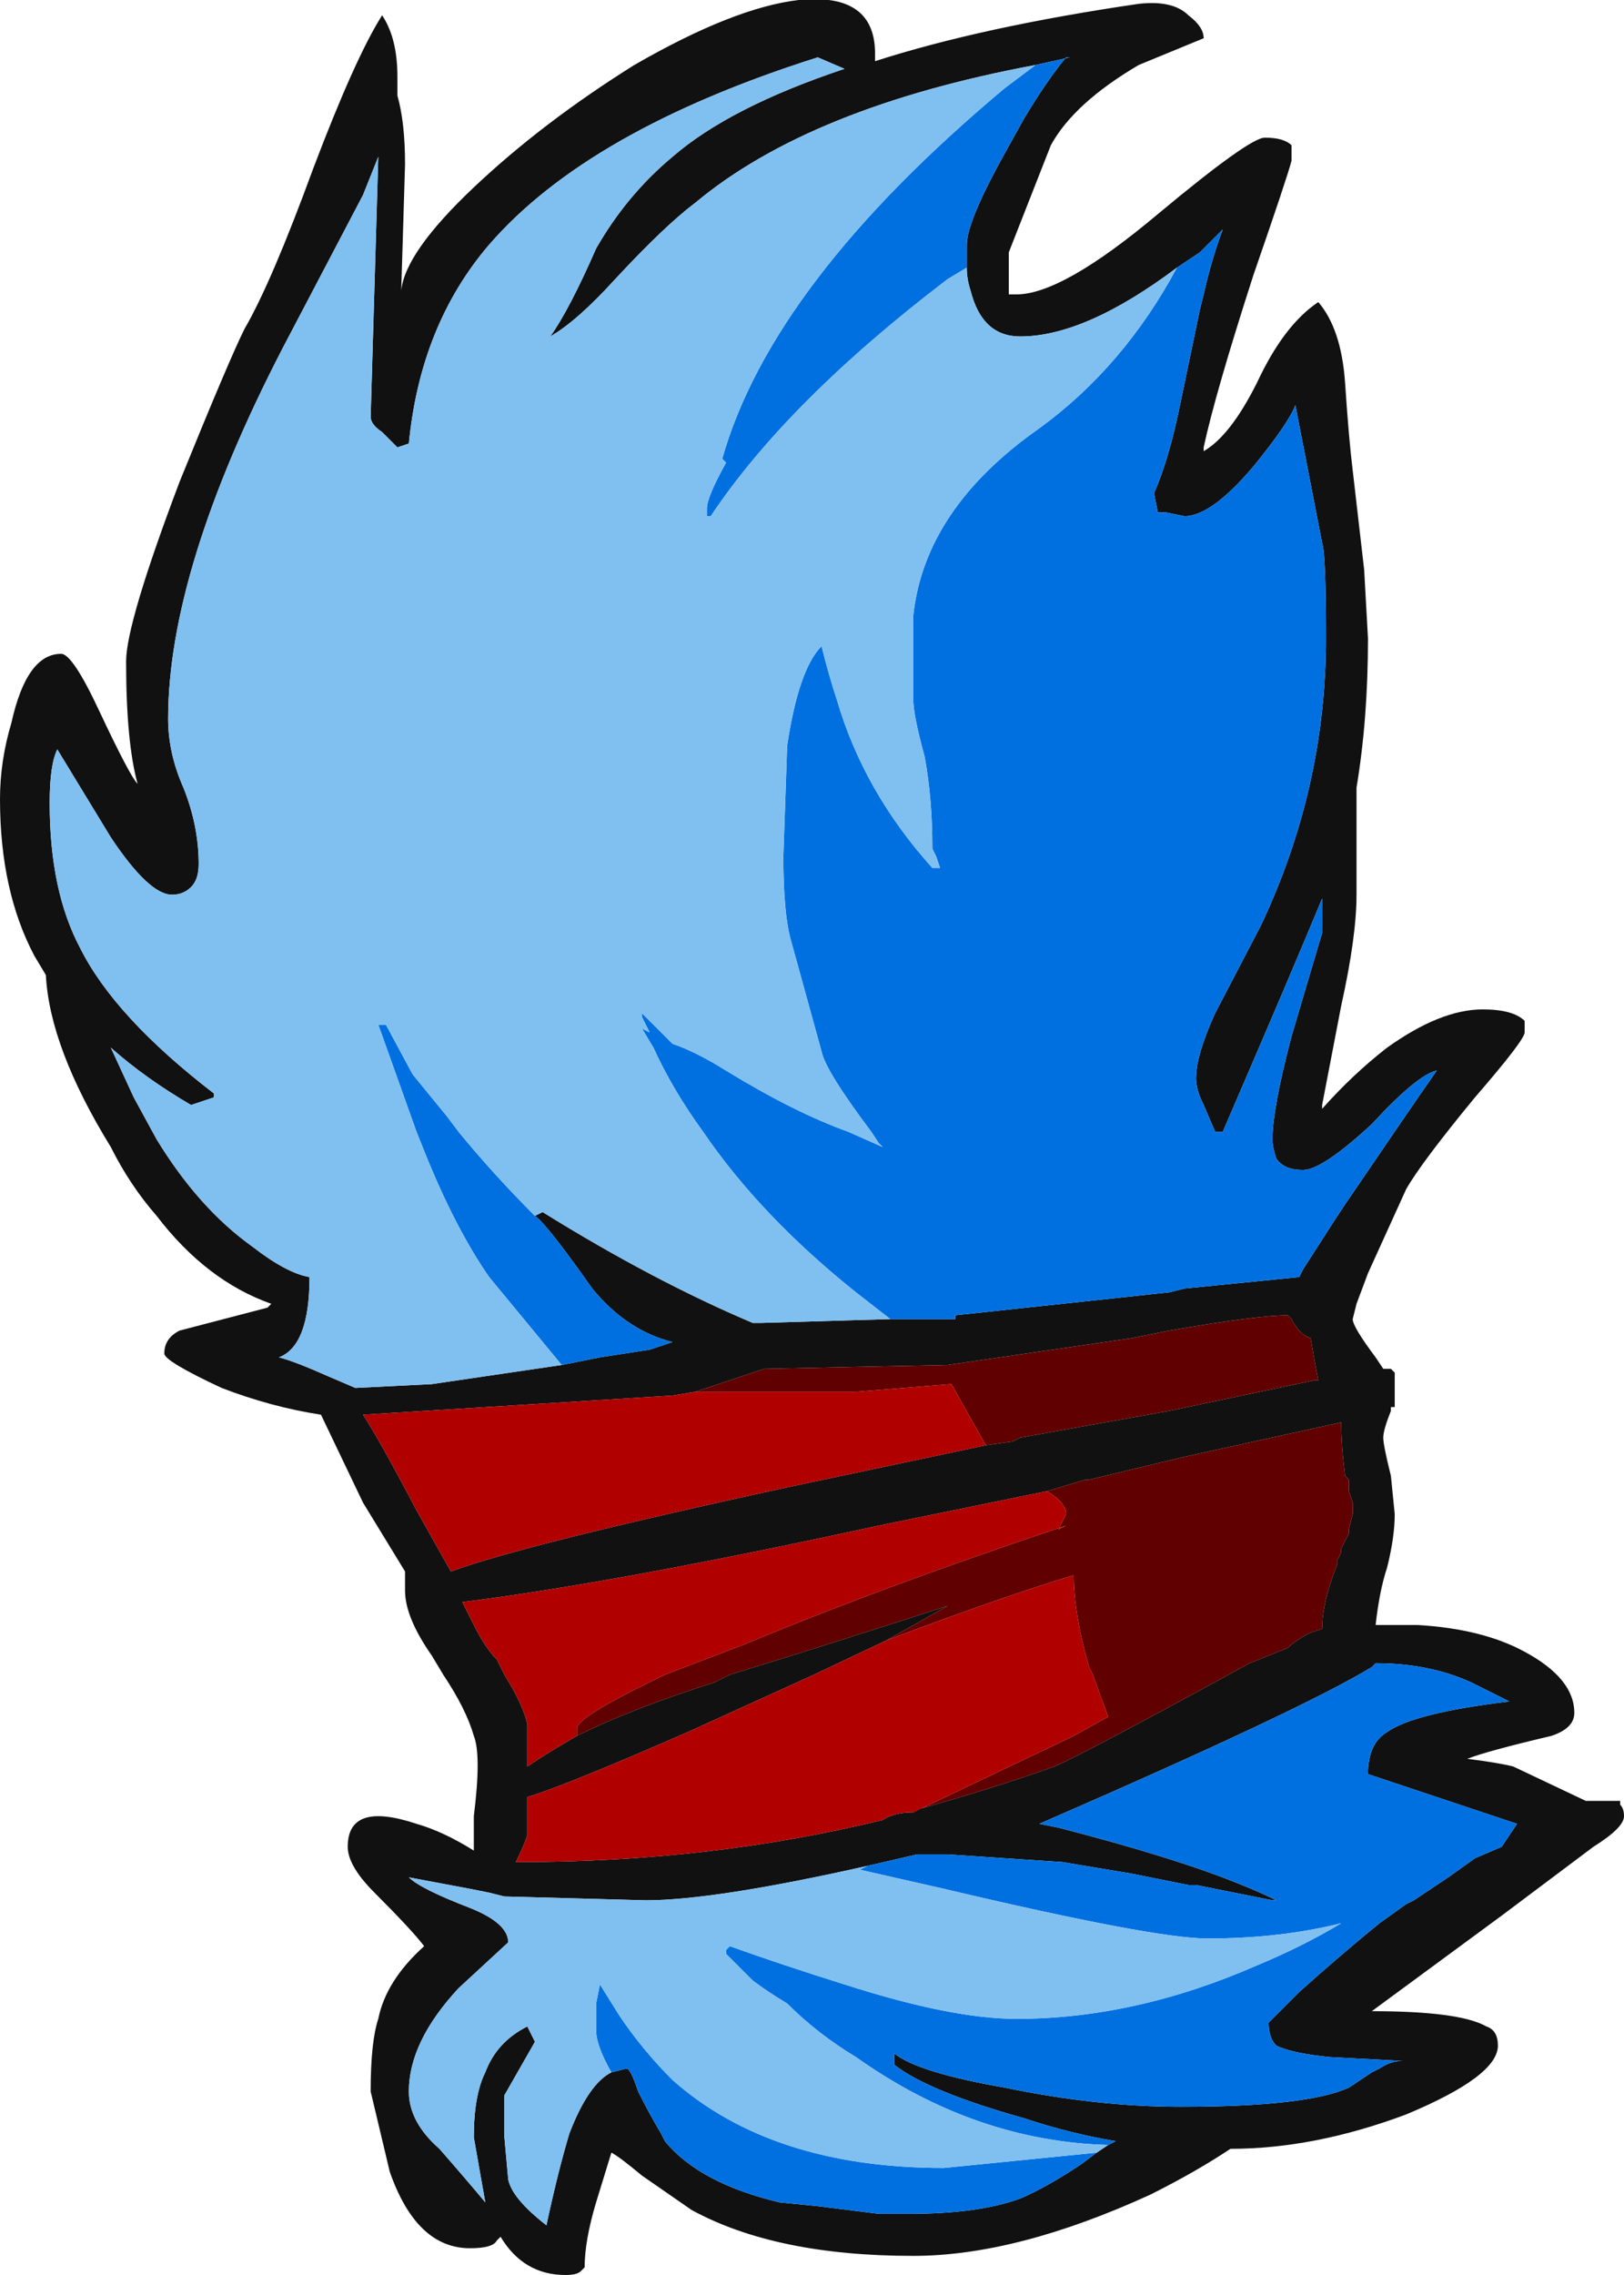 <?xml version="1.0" encoding="UTF-8" standalone="no"?>
<svg xmlns:ffdec="https://www.free-decompiler.com/flash" xmlns:xlink="http://www.w3.org/1999/xlink" ffdec:objectType="frame" height="208.25px" width="148.75px" xmlns="http://www.w3.org/2000/svg">
  <g transform="matrix(1.0, 0.0, 0.0, 1.0, 66.5, 106.05)">
    <use ffdec:characterId="666" height="29.75" transform="matrix(7.0, 0.0, 0.0, 7.0, -66.5, -106.05)" width="21.25" xlink:href="#shape0"/>
  </g>
  <defs>
    <g id="shape0" transform="matrix(1.0, 0.0, 0.0, 1.0, 9.5, 15.15)">
      <path d="M3.15 -11.65 L3.15 -11.95 Q3.15 -12.25 3.65 -13.15 L3.9 -13.6 Q4.2 -14.1 4.45 -14.4 L4.5 -14.4 4.05 -14.3 Q1.1 -13.75 -0.4 -12.5 -0.8 -12.2 -1.45 -11.5 -1.95 -10.95 -2.3 -10.75 -2.05 -11.1 -1.7 -11.9 -1.3 -12.6 -0.7 -13.1 0.05 -13.75 1.55 -14.25 L1.2 -14.4 Q-1.8 -13.45 -3.1 -11.95 -4.0 -10.9 -4.15 -9.35 L-4.3 -9.3 -4.5 -9.5 Q-4.65 -9.6 -4.65 -9.7 L-4.55 -13.1 -4.75 -12.6 -5.8 -10.6 Q-7.3 -7.7 -7.3 -5.75 -7.3 -5.3 -7.1 -4.85 -6.9 -4.35 -6.9 -3.85 -6.9 -3.65 -7.0 -3.55 -7.1 -3.45 -7.25 -3.45 -7.55 -3.45 -8.05 -4.2 L-8.75 -5.35 Q-8.85 -5.15 -8.85 -4.65 -8.85 -3.5 -8.45 -2.75 -8.0 -1.85 -6.7 -0.85 L-6.7 -0.8 -7.0 -0.7 Q-7.6 -1.05 -8.05 -1.45 L-7.75 -0.8 -7.45 -0.25 Q-6.9 0.65 -6.2 1.15 -5.75 1.5 -5.45 1.55 -5.45 2.45 -5.85 2.6 -5.65 2.65 -5.2 2.85 L-4.85 3.0 -3.85 2.95 -2.15 2.7 -1.65 2.6 -1.0 2.5 -0.7 2.4 Q-1.3 2.25 -1.75 1.7 -2.35 0.85 -2.5 0.75 L-2.4 0.7 Q-0.95 1.6 0.35 2.15 L0.45 2.15 2.15 2.1 3.0 2.1 3.0 2.05 5.8 1.75 6.0 1.7 7.5 1.55 7.55 1.45 8.0 0.75 8.1 0.6 Q8.95 -0.65 9.3 -1.15 9.05 -1.1 8.45 -0.45 7.8 0.15 7.55 0.15 7.3 0.15 7.2 0.0 7.15 -0.15 7.15 -0.25 7.15 -0.65 7.4 -1.6 L7.8 -2.95 7.8 -3.4 Q7.45 -2.55 6.5 -0.35 L6.4 -0.35 6.25 -0.7 Q6.15 -0.9 6.15 -1.05 6.15 -1.35 6.4 -1.9 L7.0 -3.05 Q7.85 -4.85 7.85 -6.8 7.85 -7.9 7.8 -8.05 L7.45 -9.85 Q7.35 -9.6 6.9 -9.05 6.35 -8.4 6.0 -8.4 L5.75 -8.45 5.65 -8.45 5.6 -8.7 Q5.8 -9.15 5.95 -9.9 L6.2 -11.1 6.25 -11.3 Q6.35 -11.75 6.5 -12.15 L6.2 -11.85 5.9 -11.65 Q4.7 -10.75 3.85 -10.75 3.35 -10.75 3.2 -11.35 3.15 -11.5 3.15 -11.65 M1.95 -14.45 L1.95 -14.35 Q3.35 -14.8 5.4 -15.1 5.85 -15.15 6.05 -14.95 6.25 -14.8 6.25 -14.65 L5.4 -14.3 Q4.55 -13.8 4.25 -13.25 L3.7 -11.85 3.7 -11.3 3.8 -11.3 Q4.4 -11.3 5.65 -12.35 6.85 -13.35 7.05 -13.35 7.3 -13.35 7.4 -13.25 L7.4 -13.05 Q7.35 -12.85 6.9 -11.55 6.4 -10.0 6.25 -9.3 L6.25 -9.25 Q6.6 -9.45 6.95 -10.15 7.3 -10.9 7.75 -11.2 8.05 -10.85 8.1 -10.15 8.15 -9.4 8.2 -9.0 L8.35 -7.7 8.4 -6.8 Q8.4 -5.75 8.25 -4.85 L8.25 -3.45 Q8.25 -2.9 8.05 -2.0 L7.8 -0.7 7.8 -0.65 Q8.2 -1.1 8.65 -1.45 9.35 -1.95 9.9 -1.95 10.3 -1.95 10.45 -1.8 L10.45 -1.65 Q10.45 -1.55 9.8 -0.8 9.1 0.05 8.9 0.4 L8.4 1.5 8.25 1.9 8.2 2.1 Q8.2 2.2 8.5 2.6 L8.6 2.75 8.7 2.75 8.75 2.8 8.75 3.05 Q8.75 3.3 8.75 3.25 L8.7 3.25 8.7 3.3 Q8.6 3.55 8.6 3.65 8.6 3.75 8.7 4.15 L8.75 4.65 Q8.75 4.95 8.65 5.35 8.55 5.65 8.5 6.1 L9.05 6.1 Q9.9 6.15 10.45 6.45 11.1 6.8 11.1 7.25 11.1 7.45 10.8 7.55 9.95 7.75 9.7 7.85 10.1 7.9 10.3 7.95 L11.25 8.4 11.7 8.4 11.7 8.45 Q11.75 8.5 11.75 8.6 11.75 8.75 11.35 9.0 L10.15 9.9 8.45 11.15 Q9.6 11.15 9.95 11.35 10.1 11.4 10.1 11.6 10.1 12.0 8.9 12.5 7.7 12.95 6.6 12.95 6.15 13.25 5.55 13.55 3.8 14.35 2.45 14.35 0.65 14.35 -0.45 13.75 L-1.1 13.3 Q-1.4 13.05 -1.5 13.0 L-1.7 13.65 Q-1.85 14.15 -1.85 14.5 L-1.9 14.55 Q-1.95 14.6 -2.1 14.6 -2.65 14.6 -2.95 14.1 L-3.0 14.15 Q-3.05 14.25 -3.35 14.25 -4.05 14.25 -4.4 13.25 L-4.65 12.2 Q-4.65 11.55 -4.55 11.25 -4.45 10.75 -3.95 10.3 -4.1 10.1 -4.6 9.6 -4.95 9.25 -4.95 9.0 -4.95 8.4 -4.05 8.7 -3.7 8.8 -3.3 9.05 L-3.3 8.6 Q-3.2 7.8 -3.3 7.55 -3.4 7.2 -3.7 6.75 L-3.85 6.5 Q-4.2 6.0 -4.2 5.65 L-4.2 5.4 -4.75 4.5 -5.3 3.35 Q-5.95 3.25 -6.6 3.0 -7.35 2.65 -7.35 2.55 -7.35 2.35 -7.15 2.25 L-6.0 1.95 -5.95 1.9 Q-6.8 1.6 -7.45 0.75 -7.8 0.35 -8.05 -0.15 -8.85 -1.45 -8.9 -2.4 L-9.05 -2.65 Q-9.5 -3.5 -9.5 -4.7 -9.5 -5.2 -9.35 -5.7 -9.15 -6.6 -8.7 -6.6 -8.55 -6.6 -8.2 -5.85 -7.8 -5.0 -7.7 -4.9 -7.85 -5.45 -7.85 -6.5 -7.85 -7.0 -7.15 -8.85 -6.5 -10.45 -6.3 -10.85 -5.95 -11.45 -5.4 -12.95 -4.85 -14.4 -4.5 -14.95 -4.3 -14.65 -4.3 -14.15 L-4.3 -13.9 Q-4.2 -13.55 -4.2 -13.0 L-4.25 -11.35 Q-4.2 -11.85 -3.3 -12.7 -2.4 -13.55 -1.2 -14.3 0.1 -15.05 0.95 -15.15 1.95 -15.25 1.95 -14.45 M7.75 2.9 Q7.7 2.65 7.65 2.35 7.5 2.3 7.4 2.1 L7.35 2.05 Q6.95 2.05 5.8 2.25 L5.3 2.35 2.9 2.7 0.5 2.75 -0.4 3.05 -0.7 3.1 -4.75 3.35 Q-4.55 3.65 -4.05 4.6 L-3.6 5.4 Q-2.65 5.05 0.8 4.3 L3.4 3.75 3.75 3.7 3.85 3.65 5.8 3.3 7.7 2.9 7.75 2.9 M2.45 8.55 L2.55 8.5 Q3.45 8.25 4.3 7.95 4.75 7.75 6.85 6.6 L7.35 6.4 Q7.45 6.3 7.65 6.2 L7.8 6.15 Q7.8 5.8 8.0 5.3 L8.0 5.25 8.05 5.15 8.05 5.1 8.15 4.9 8.15 4.85 8.2 4.65 8.2 4.5 8.15 4.35 8.15 4.2 8.1 4.15 Q8.05 3.75 8.05 3.45 L6.0 3.9 4.75 4.2 4.7 4.2 4.2 4.35 2.0 4.8 Q-1.45 5.55 -3.45 5.8 L-3.3 6.1 Q-3.15 6.4 -3.0 6.55 L-2.9 6.75 Q-2.65 7.15 -2.6 7.4 -2.6 7.5 -2.6 7.95 -2.3 7.75 -1.95 7.55 -1.25 7.2 -0.15 6.85 L0.05 6.75 Q1.2 6.4 2.9 5.85 L2.1 6.3 1.15 6.75 -0.5 7.5 Q-2.1 8.2 -2.6 8.35 -2.6 8.75 -2.6 8.85 -2.65 9.0 -2.75 9.2 L-2.7 9.2 Q-0.2 9.2 2.05 8.65 2.2 8.55 2.45 8.55 M5.0 12.9 L5.1 12.85 Q4.5 12.75 3.9 12.55 2.65 12.2 2.2 11.85 L2.2 11.7 Q2.5 11.95 3.65 12.15 4.85 12.4 5.95 12.4 7.6 12.4 8.15 12.15 L8.45 11.95 8.55 11.9 Q8.7 11.8 8.85 11.8 L7.9 11.75 Q7.4 11.7 7.2 11.6 7.1 11.5 7.1 11.3 L7.5 10.9 Q8.0 10.45 8.55 10.0 L8.9 9.75 9.0 9.7 9.45 9.4 9.8 9.15 10.15 9.0 10.35 8.7 8.4 8.05 Q8.4 7.65 8.65 7.5 9.0 7.25 10.25 7.1 L9.75 6.85 Q9.2 6.6 8.5 6.6 L8.45 6.65 Q7.55 7.2 4.1 8.7 L4.35 8.75 Q5.9 9.15 6.75 9.5 7.0 9.6 7.2 9.7 L7.15 9.7 6.15 9.5 6.05 9.5 5.3 9.35 4.4 9.2 2.9 9.1 2.5 9.1 1.85 9.25 Q-0.15 9.7 -1.05 9.7 L-2.9 9.65 -3.1 9.6 -3.35 9.55 -4.15 9.4 Q-4.0 9.55 -3.35 9.8 -2.85 10.0 -2.85 10.25 L-3.5 10.85 Q-4.15 11.55 -4.15 12.2 -4.15 12.6 -3.75 12.95 -3.4 13.35 -3.15 13.65 L-3.3 12.8 Q-3.3 12.25 -3.15 11.95 -3.0 11.55 -2.6 11.35 L-2.5 11.55 -2.9 12.25 -2.9 12.8 -2.85 13.35 Q-2.8 13.6 -2.35 13.95 -2.2 13.25 -2.05 12.75 -1.8 12.1 -1.5 11.95 L-1.3 11.9 Q-1.25 11.9 -1.15 12.2 -1.0 12.5 -0.85 12.75 L-0.8 12.85 Q-0.35 13.4 0.7 13.65 L1.2 13.7 2.0 13.8 2.4 13.8 Q3.3 13.8 3.85 13.6 4.2 13.45 4.65 13.15 L4.85 13.0 5.0 12.9" fill="#111111" fill-rule="evenodd" stroke="none"/>
      <path d="M-0.4 3.05 L0.5 2.75 2.9 2.7 5.3 2.35 5.8 2.25 Q6.95 2.05 7.35 2.05 L7.4 2.1 Q7.5 2.3 7.65 2.35 7.7 2.65 7.75 2.9 L7.7 2.9 5.8 3.3 3.85 3.65 3.75 3.7 3.4 3.75 Q3.2 3.4 2.95 2.95 L1.7 3.05 -0.4 3.05 M4.2 4.35 L4.7 4.2 4.75 4.2 6.0 3.9 8.05 3.45 Q8.05 3.75 8.1 4.15 L8.15 4.2 8.15 4.35 8.2 4.5 8.2 4.65 8.15 4.85 8.15 4.9 8.05 5.1 8.05 5.15 8.0 5.25 8.0 5.3 Q7.8 5.8 7.8 6.15 L7.65 6.2 Q7.45 6.3 7.35 6.4 L6.85 6.6 Q4.75 7.75 4.3 7.95 3.45 8.25 2.55 8.5 L2.45 8.55 Q3.5 8.05 4.55 7.55 L5.0 7.3 4.8 6.75 4.75 6.65 Q4.55 5.95 4.55 5.45 3.7 5.7 2.1 6.3 L2.9 5.85 Q1.2 6.4 0.05 6.75 L-0.15 6.85 Q-1.25 7.2 -1.95 7.55 L-1.95 7.45 Q-1.95 7.3 -0.8 6.75 L0.25 6.35 Q2.05 5.6 4.45 4.8 L4.35 4.85 4.45 4.65 Q4.45 4.5 4.2 4.35" fill="#600000" fill-rule="evenodd" stroke="none"/>
      <path d="M-0.4 3.05 L1.7 3.05 2.95 2.95 Q3.2 3.4 3.4 3.75 L0.8 4.3 Q-2.65 5.05 -3.6 5.4 L-4.05 4.6 Q-4.55 3.65 -4.75 3.35 L-0.7 3.1 -0.4 3.05 M4.2 4.35 Q4.45 4.5 4.45 4.65 L4.35 4.85 4.45 4.8 Q2.05 5.6 0.25 6.35 L-0.8 6.75 Q-1.95 7.3 -1.95 7.45 L-1.95 7.55 Q-2.3 7.75 -2.6 7.95 -2.6 7.5 -2.6 7.4 -2.65 7.15 -2.9 6.75 L-3.0 6.55 Q-3.15 6.4 -3.3 6.1 L-3.45 5.8 Q-1.45 5.55 2.0 4.8 L4.2 4.35 M2.1 6.3 Q3.7 5.7 4.55 5.45 4.55 5.95 4.75 6.65 L4.8 6.75 5.0 7.3 4.55 7.55 Q3.5 8.05 2.45 8.55 2.2 8.55 2.05 8.65 -0.2 9.2 -2.7 9.2 L-2.75 9.2 Q-2.65 9.0 -2.6 8.85 -2.6 8.75 -2.6 8.35 -2.1 8.2 -0.5 7.5 L1.15 6.75 2.1 6.3" fill="#b00000" fill-rule="evenodd" stroke="none"/>
      <path d="M4.05 -14.3 L4.5 -14.4 4.45 -14.4 Q4.2 -14.1 3.9 -13.6 L3.65 -13.15 Q3.15 -12.25 3.15 -11.95 L3.15 -11.65 2.9 -11.5 Q0.8 -9.9 -0.2 -8.4 L-0.25 -8.4 Q-0.25 -8.35 -0.25 -8.5 -0.25 -8.65 0.0 -9.1 L-0.05 -9.15 Q0.6 -11.45 3.65 -14.0 L4.05 -14.3 M5.9 -11.65 L6.2 -11.85 6.5 -12.15 Q6.35 -11.75 6.25 -11.3 L6.2 -11.1 5.95 -9.9 Q5.8 -9.15 5.6 -8.7 L5.65 -8.45 5.75 -8.45 6.0 -8.4 Q6.35 -8.4 6.9 -9.05 7.35 -9.6 7.45 -9.85 L7.8 -8.05 Q7.85 -7.9 7.85 -6.8 7.85 -4.85 7.0 -3.05 L6.4 -1.9 Q6.15 -1.35 6.15 -1.05 6.15 -0.9 6.25 -0.7 L6.4 -0.35 6.5 -0.35 Q7.45 -2.55 7.8 -3.4 L7.8 -2.95 7.4 -1.6 Q7.15 -0.65 7.15 -0.25 7.15 -0.15 7.2 0.0 7.3 0.15 7.55 0.15 7.8 0.15 8.45 -0.45 9.05 -1.1 9.3 -1.15 8.95 -0.65 8.1 0.6 L8.0 0.75 7.55 1.45 7.5 1.55 6.0 1.7 5.8 1.75 3.0 2.05 3.0 2.1 2.15 2.1 1.7 1.75 Q0.45 0.75 -0.3 -0.35 -0.7 -0.9 -0.95 -1.45 L-1.1 -1.7 -1.0 -1.65 -1.1 -1.85 -1.1 -1.9 -0.7 -1.5 Q-0.4 -1.4 0.0 -1.15 0.9 -0.6 1.6 -0.35 L2.05 -0.15 2.0 -0.2 1.9 -0.35 Q1.3 -1.15 1.25 -1.4 L0.85 -2.85 Q0.75 -3.2 0.75 -3.95 L0.8 -5.4 Q0.95 -6.4 1.25 -6.7 1.35 -6.3 1.45 -6.0 1.8 -4.8 2.7 -3.8 L2.8 -3.8 2.75 -3.95 2.7 -4.05 Q2.7 -4.7 2.6 -5.25 2.45 -5.8 2.45 -6.0 L2.45 -7.1 Q2.6 -8.5 4.1 -9.55 5.2 -10.35 5.9 -11.65 M-2.5 0.75 Q-2.35 0.85 -1.75 1.7 -1.3 2.25 -0.7 2.4 L-1.0 2.5 -1.65 2.6 -2.15 2.7 -3.1 1.55 Q-3.55 0.9 -3.95 -0.1 L-4.05 -0.35 -4.55 -1.75 -4.45 -1.75 -4.1 -1.1 -3.65 -0.55 -3.5 -0.35 Q-3.05 0.2 -2.5 0.75 M1.85 9.25 L2.5 9.1 2.9 9.1 4.4 9.2 5.3 9.35 6.05 9.5 6.15 9.5 7.15 9.7 7.2 9.7 Q7.0 9.6 6.75 9.5 5.9 9.15 4.35 8.75 L4.1 8.7 Q7.55 7.2 8.45 6.65 L8.5 6.6 Q9.2 6.6 9.75 6.85 L10.25 7.1 Q9.0 7.25 8.65 7.5 8.4 7.65 8.4 8.05 L10.35 8.7 10.15 9.0 9.8 9.15 9.45 9.4 9.0 9.7 8.9 9.75 8.55 10.0 Q8.0 10.45 7.5 10.9 L7.1 11.3 Q7.1 11.5 7.2 11.6 7.4 11.7 7.9 11.75 L8.85 11.8 Q8.7 11.8 8.55 11.9 L8.45 11.95 8.15 12.15 Q7.6 12.4 5.95 12.4 4.85 12.4 3.65 12.15 2.5 11.95 2.2 11.7 L2.2 11.85 Q2.65 12.2 3.9 12.55 4.5 12.75 5.1 12.85 L5.0 12.9 Q3.25 12.85 1.7 11.75 1.2 11.45 0.8 11.05 0.55 10.9 0.35 10.75 L0.0 10.4 0.0 10.35 0.05 10.3 Q0.75 10.55 1.55 10.8 2.95 11.25 3.8 11.25 5.35 11.25 6.95 10.55 7.55 10.3 8.05 10.0 7.25 10.2 6.3 10.2 5.6 10.2 2.85 9.55 L1.75 9.3 1.85 9.25 M4.85 13.0 L4.65 13.15 Q4.2 13.45 3.85 13.6 3.3 13.8 2.4 13.8 L2.0 13.8 1.2 13.7 0.7 13.65 Q-0.35 13.4 -0.8 12.85 L-0.85 12.75 Q-1.0 12.5 -1.15 12.2 -1.25 11.9 -1.3 11.9 L-1.5 11.95 Q-1.7 11.6 -1.7 11.4 L-1.7 11.05 -1.65 10.8 -1.4 11.2 Q-1.1 11.65 -0.7 12.05 0.6 13.2 2.85 13.2 L4.85 13.0" fill="#0070e0" fill-rule="evenodd" stroke="none"/>
      <path d="M4.05 -14.3 L3.65 -14.0 Q0.6 -11.45 -0.05 -9.15 L0.0 -9.1 Q-0.25 -8.65 -0.25 -8.5 -0.25 -8.35 -0.25 -8.4 L-0.2 -8.4 Q0.8 -9.9 2.9 -11.5 L3.15 -11.65 Q3.15 -11.5 3.2 -11.35 3.35 -10.75 3.85 -10.75 4.7 -10.75 5.9 -11.65 5.2 -10.35 4.1 -9.55 2.6 -8.5 2.45 -7.1 L2.45 -6.0 Q2.45 -5.8 2.6 -5.25 2.7 -4.7 2.7 -4.05 L2.75 -3.95 2.8 -3.8 2.7 -3.8 Q1.8 -4.8 1.45 -6.0 1.35 -6.3 1.25 -6.7 0.95 -6.4 0.8 -5.4 L0.75 -3.95 Q0.75 -3.2 0.85 -2.85 L1.25 -1.4 Q1.3 -1.15 1.9 -0.35 L2.0 -0.2 2.05 -0.15 1.6 -0.35 Q0.9 -0.6 0.0 -1.15 -0.4 -1.4 -0.7 -1.5 L-1.1 -1.9 -1.1 -1.85 -1.0 -1.65 -1.1 -1.7 -0.95 -1.45 Q-0.7 -0.9 -0.3 -0.35 0.45 0.75 1.7 1.75 L2.15 2.1 0.45 2.15 0.35 2.15 Q-0.95 1.6 -2.4 0.7 L-2.5 0.75 Q-3.05 0.2 -3.5 -0.35 L-3.65 -0.55 -4.1 -1.1 -4.45 -1.75 -4.55 -1.75 -4.05 -0.35 -3.95 -0.1 Q-3.55 0.9 -3.1 1.55 L-2.15 2.7 -3.85 2.95 -4.85 3.0 -5.2 2.85 Q-5.65 2.65 -5.85 2.6 -5.45 2.45 -5.45 1.55 -5.75 1.5 -6.2 1.15 -6.9 0.65 -7.45 -0.25 L-7.75 -0.8 -8.05 -1.45 Q-7.6 -1.05 -7.0 -0.7 L-6.7 -0.8 -6.7 -0.85 Q-8.0 -1.85 -8.45 -2.75 -8.85 -3.5 -8.85 -4.65 -8.85 -5.15 -8.75 -5.35 L-8.05 -4.2 Q-7.55 -3.45 -7.25 -3.45 -7.1 -3.45 -7.0 -3.55 -6.9 -3.65 -6.9 -3.85 -6.9 -4.35 -7.1 -4.85 -7.3 -5.3 -7.3 -5.75 -7.3 -7.7 -5.8 -10.6 L-4.75 -12.6 -4.55 -13.1 -4.65 -9.7 Q-4.65 -9.6 -4.5 -9.5 L-4.3 -9.3 -4.15 -9.35 Q-4.0 -10.9 -3.1 -11.95 -1.8 -13.45 1.2 -14.4 L1.55 -14.25 Q0.05 -13.75 -0.7 -13.1 -1.3 -12.6 -1.7 -11.9 -2.05 -11.1 -2.3 -10.75 -1.95 -10.95 -1.45 -11.5 -0.8 -12.2 -0.4 -12.5 1.1 -13.75 4.05 -14.3 M1.85 9.25 L1.75 9.3 2.85 9.55 Q5.6 10.2 6.3 10.2 7.25 10.2 8.05 10.0 7.55 10.3 6.95 10.55 5.35 11.25 3.8 11.25 2.95 11.25 1.55 10.8 0.75 10.55 0.05 10.3 L0.0 10.35 0.0 10.4 0.35 10.75 Q0.55 10.9 0.8 11.05 1.2 11.45 1.7 11.75 3.25 12.85 5.0 12.9 L4.85 13.0 2.85 13.2 Q0.6 13.2 -0.7 12.05 -1.1 11.65 -1.4 11.2 L-1.65 10.8 -1.7 11.05 -1.7 11.4 Q-1.7 11.6 -1.5 11.95 -1.8 12.1 -2.05 12.75 -2.2 13.25 -2.35 13.95 -2.8 13.6 -2.85 13.35 L-2.9 12.8 -2.9 12.25 -2.5 11.55 -2.6 11.35 Q-3.0 11.55 -3.15 11.95 -3.3 12.25 -3.3 12.8 L-3.15 13.65 Q-3.4 13.35 -3.75 12.95 -4.15 12.6 -4.15 12.2 -4.15 11.55 -3.5 10.85 L-2.85 10.25 Q-2.85 10.0 -3.35 9.8 -4.0 9.55 -4.15 9.4 L-3.35 9.55 -3.1 9.6 -2.9 9.65 -1.05 9.7 Q-0.15 9.7 1.85 9.25" fill="#80c0f0" fill-rule="evenodd" stroke="none"/>
    </g>
  </defs>
</svg>
